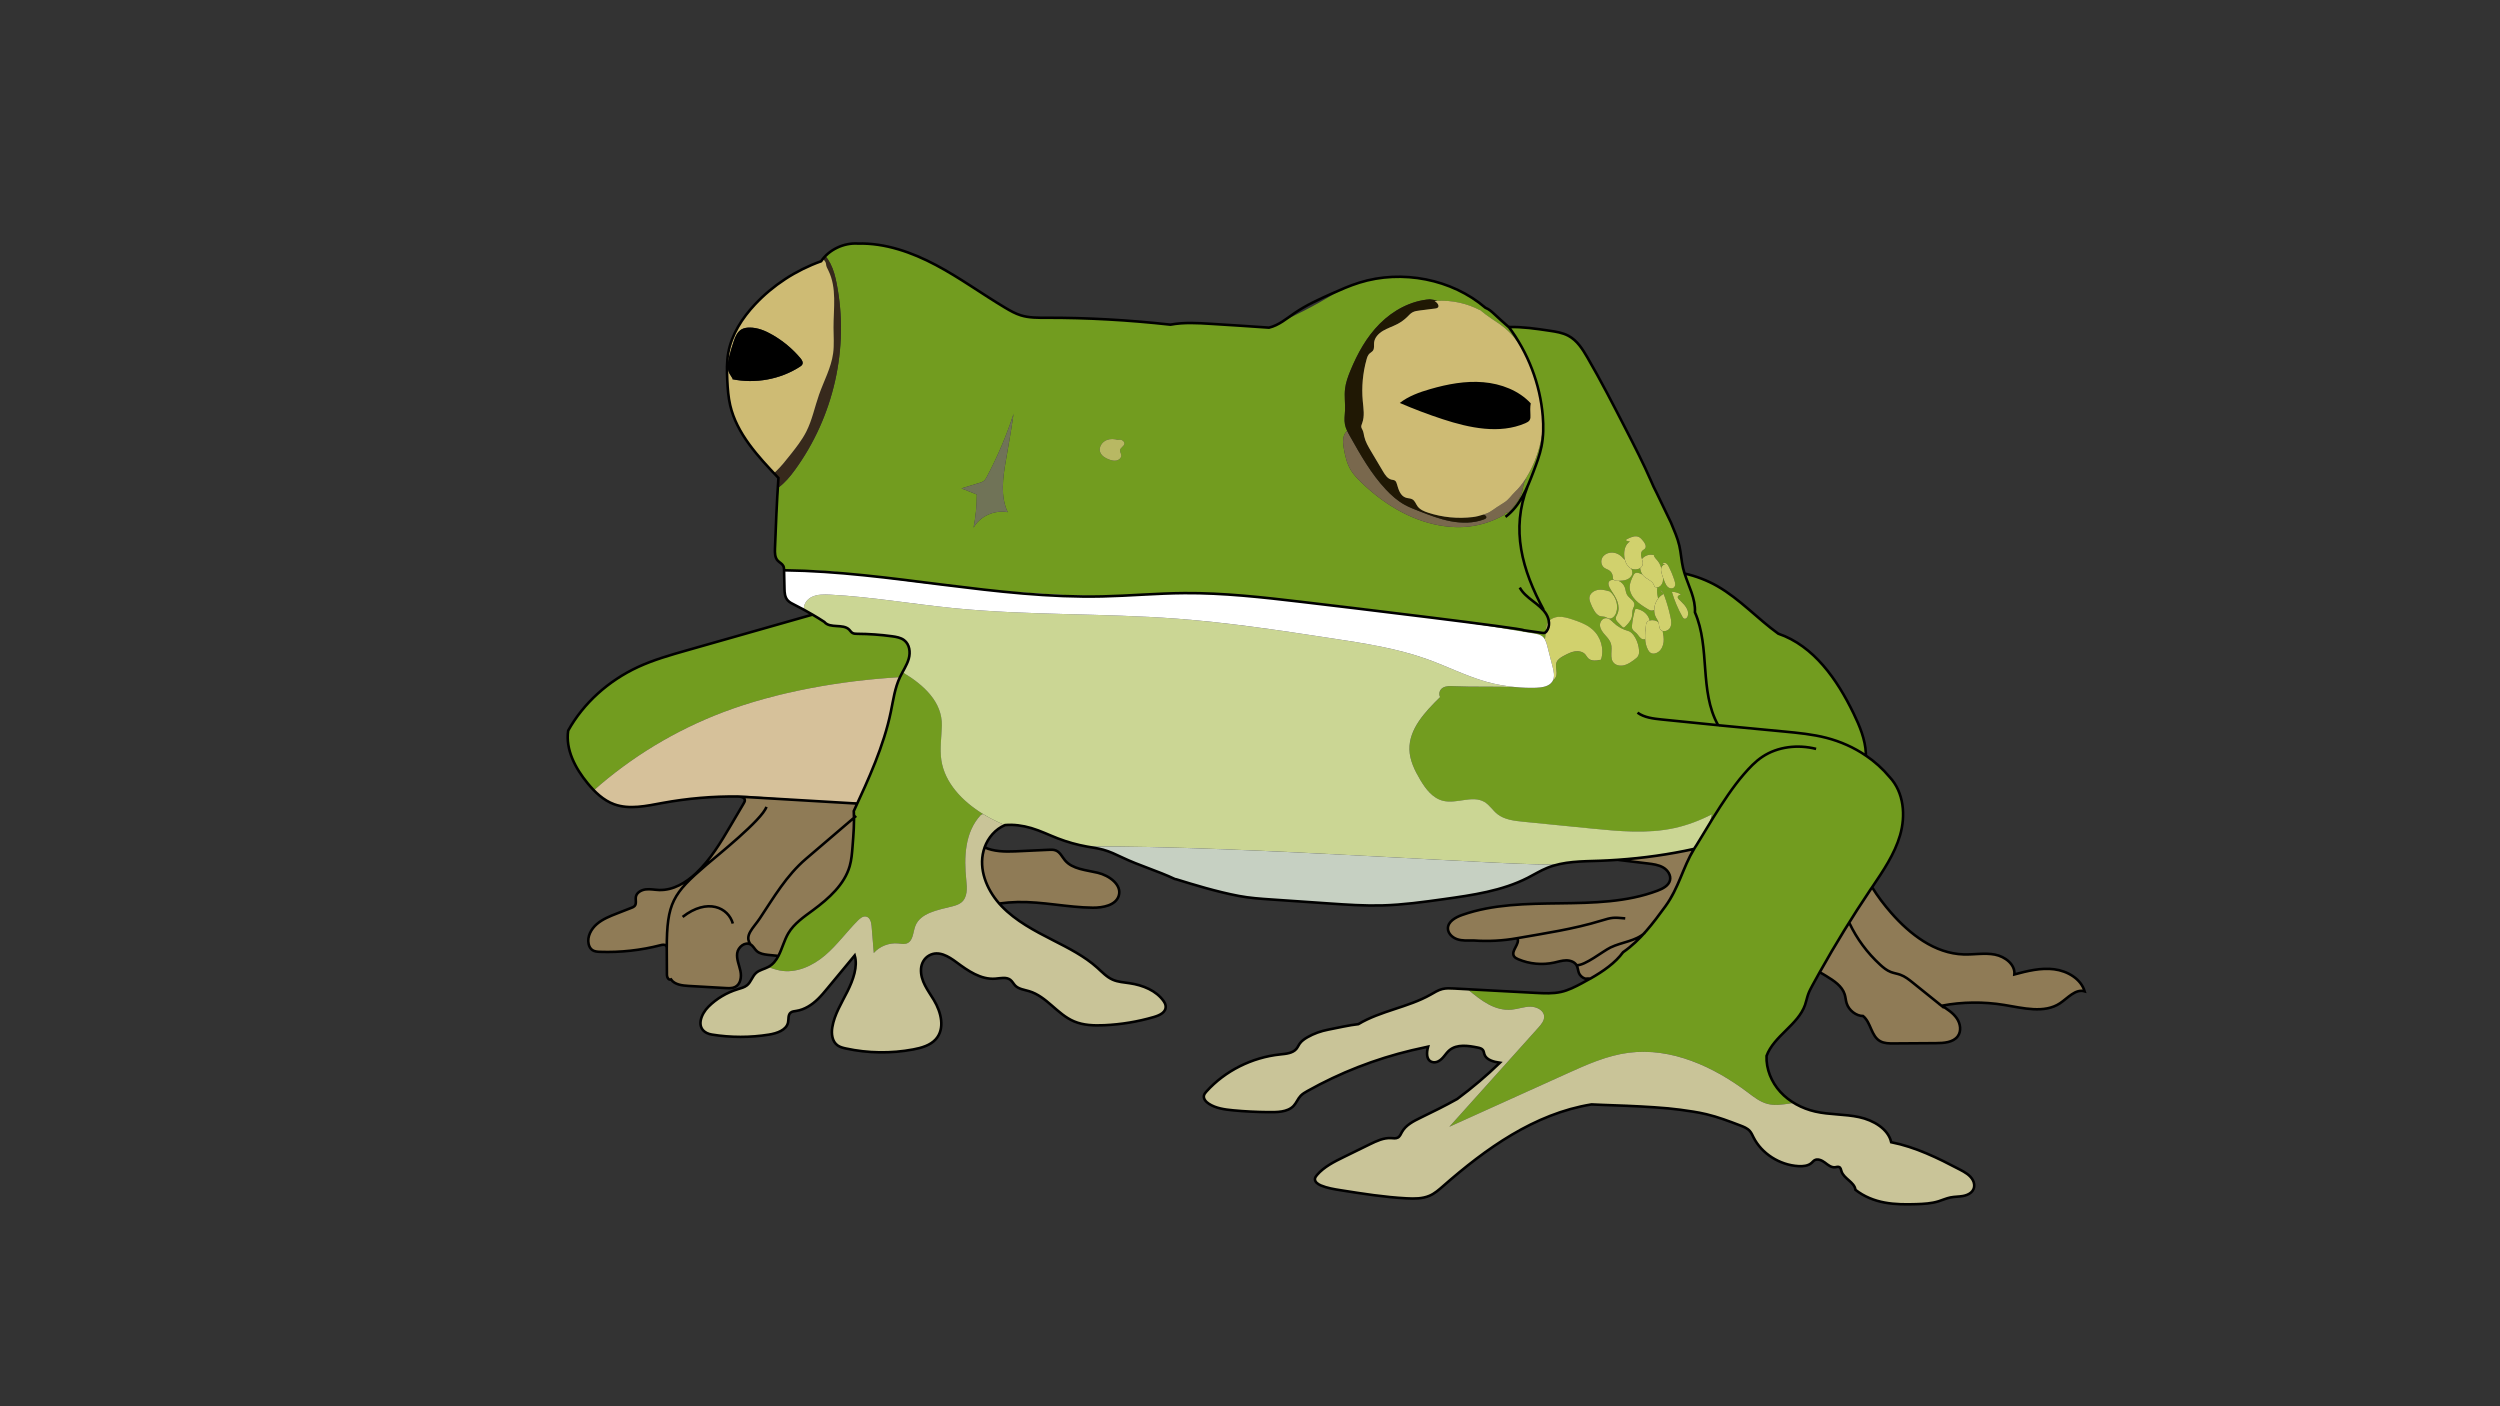 <?xml version="1.0" encoding="utf-8"?>
<!-- Generator: Adobe Illustrator 26.3.1, SVG Export Plug-In . SVG Version: 6.00 Build 0)  -->
<svg version="1.1" id="Layer_1" xmlns="http://www.w3.org/2000/svg" xmlns:xlink="http://www.w3.org/1999/xlink" x="0px" y="0px"
	 viewBox="0 0 1920 1080" style="enable-background:new 0 0 1920 1080;" xml:space="preserve">
<rect x="0" y="0" width="1920" height="1080" fill="#333333" stroke="none"/>
<style type="text/css">
	.st0{fill:#729C1F;}
	.st1{fill:#8F7B56;}
	.st2{fill:#D6C19A;}
	.st3{fill:#D1D16D;}
	.st4{fill:#B8B863;}
	.st5{fill:#79684D;}
	.st6{fill:#201804;}
	.st7{fill:#CEBB74;}
	.st8{fill:#707357;}
	.st9{fill:#C9C498;}
	.st10{fill:#CBD694;}
	.st11{fill:#C6D0C2;}
	.st12{fill:#FFFFFF;}
	.st13{fill:#37291C;}
	.st14{fill:none;stroke:#000000;stroke-width:2;stroke-miterlimit:10;}
</style>
<g>
	<g>
		<path class="st0" d="M691.16,520.09L691.16,520.09c2.23-4.73,5.33-9.13,6.75-14.14c1.42-5.01,0.72-11.07-3.54-14.29
			c-2.58-1.96-5.99-2.54-9.26-2.99c-8.81-1.2-17.7-1.83-26.6-1.89c-1.35-0.01-2.78-0.03-3.91-0.72c-1.02-0.63-1.62-1.7-2.46-2.54
			c-4.72-4.7-14.71-0.57-19.05-5.88c-2.96-1.94-5.99-3.8-9.05-5.6c0,0,0,0,0,0c-0.35,0.1-0.7,0.19-1.04,0.29
			c-31.84,9.05-63.68,18.11-95.52,27.16c-12.68,3.61-25.42,7.23-37.34,12.72c-22.79,10.5-42.06,27.84-53.78,48.91
			c-2.12,14.56,5.45,28.89,14.96,40.47c1.5,1.83,3.09,3.63,4.76,5.35c28.78-25.54,62.53-45.98,99.04-59.87
			C596.63,531.29,646.54,522.61,691.16,520.09z"/>
		<path class="st0" d="M1301.71,470.26c11.9,27.29,3.22,60.32,17.69,86.46c0,0,1.62,0.69,1.66,0.41
			c16.36,1.56,32.71,3.13,49.07,4.69c10.96,1.05,21.99,2.11,32.62,4.86c10.81,2.8,21.09,7.38,30.26,13.62
			c0.01,0,0.01,0.01,0.02,0.01c0-0.61-0.01-1.22-0.04-1.82c-0.48-10.7-4.74-20.89-9.45-30.61c-12.64-26.08-30.54-51.9-57.86-61.24
			c-16.01-11.57-29.38-26.46-46.58-36.37c-7.85-4.52-16.42-7.76-25.31-9.78C1296.9,450.31,1302.26,459.72,1301.71,470.26z"/>
		<path class="st1" d="M1577.62,744.4c-10.27-1.3-20.61,1.27-30.58,3.95c0.75-7.6-7.12-13.74-14.98-15.23
			c-7.85-1.49-15.96,0.12-23.96-0.13c-22.33-0.7-41.37-15.62-55.7-31.97c-5.34-6.1-10.32-12.68-14.61-19.61
			c0,0.01-0.01,0.01-0.01,0.02c-0.45,0.66-0.89,1.32-1.33,1.98c-13.83,20.6-26.8,41.72-38.88,63.29c1.7,0.89,3.35,1.89,4.99,2.88
			c5.9,3.6,12.23,7.73,14.2,14.14c0.67,2.19,0.78,4.51,1.45,6.7c1.72,5.61,7.45,9.87,12.64,9.88c6.22,5.1,6.1,15.47,13.22,19.37
			c3.07,1.68,6.79,1.7,10.33,1.68c10.84-0.07,21.68-0.14,32.53-0.22c6.06-0.04,13.06-0.52,16.59-5.21c3.01-4,2.14-9.76-0.69-13.87
			c-2.83-4.12-7.24-6.96-11.53-9.7c15.8-2.96,32.17-3.15,48.04-0.54c14.46,2.38,30.72,6.7,42.75-1.3
			c6.07-4.04,11.85-11.25,18.93-9.2C1598.19,751.81,1587.89,745.7,1577.62,744.4z"/>
		<path class="st1" d="M1246.53,731.33c13.38-9.3,23.07-22.33,32.51-35.29c10.25-14.08,13.3-29.5,21.95-44.02
			c-19.22,4.21-38.79,6.99-58.47,8.35c0,0,0.01,0,0.01,0c7.62,0.92,15.25,1.84,22.87,2.76c4.11,0.5,8.37,1.04,11.91,3.09
			c3.54,2.05,6.2,6.06,5.22,9.91c-1.04,4.09-5.51,6.4-9.62,7.94c-47.15,17.73-102.38,1.9-149.93,18.6
			c-5.11,1.79-10.86,5.01-10.98,10.2c-0.09,3.86,3.29,7.16,7.1,8.45c3.81,1.29,7.99,1.01,12.42,0.96
			c11.3,0.83,22.71,0.23,33.85-1.77c2.18,4.47-5.3,9.73-2.58,13.92c0.73,1.12,2.03,1.77,3.29,2.3c8.58,3.64,18.41,4.54,27.56,2.53
			c3.04-0.67,6.05-1.65,9.17-1.69c3.12-0.03,6.5,1.13,8,3.73c1.02,1.76,1.03,3.89,1.72,5.79c0.68,1.9,2.59,3.77,4.81,4.49
			c1.39-0.02,2.78-0.04,4.17-0.05C1231.29,745.94,1240.53,739.56,1246.53,731.33z"/>
		<path class="st1" d="M767.37,693.91c4.62-0.63,9.29-1.04,14.02-1.14c19.35-0.41,38.48,4.15,57.84,4.34
			c7.92,0.08,17.63-1.84,19.95-9.06c2.71-8.41-7.17-15.65-16.12-17.77c-8.95-2.13-19.4-2.69-25.16-9.56
			c-2.24-2.67-3.72-6.25-7.03-7.56c-1.71-0.68-3.64-0.6-5.49-0.51c-8.6,0.4-17.19,0.8-25.79,1.2c-7.78,0.36-16.71,0.1-23.36-3.06
			c-0.32,0.89-0.61,1.79-0.85,2.7C751.64,667.59,757.54,682.68,767.37,693.91z"/>
		<path class="st1" d="M624.46,698.95c12.15-8.96,24.09-19.68,28.13-33.81c1.37-4.77,1.76-9.74,2.15-14.68
			c0.76-9.63,1.52-19.26,0.97-27.56c1.06-2.29,2.12-4.59,3.18-6.88c-9.91,0.37-19.85,0.15-29.73-0.68
			c-17.29-1.46-34.56-2.46-51.86-3.93c-6.15-0.52-12.08-0.27-17.88,0.43c2.43-0.03,4.86-0.12,7.28-0.1c2.21,0.02,5.07,0.61,5.31,2.7
			c0.1,0.89-0.38,1.74-0.84,2.53c-3.3,5.6-6.6,11.21-9.9,16.81c-7.69,13.06-15.53,26.32-26.69,36.85
			c-7.66,7.23-17.59,13.27-28.37,12.92c-3.43-0.11-6.87-0.88-10.28-0.47c-3.41,0.4-6.98,2.42-7.59,5.64
			c-0.46,2.45,0.74,5.4-1.05,7.21c-0.6,0.61-1.44,0.94-2.25,1.26c-3.67,1.43-7.34,2.87-11.02,4.3c-5.54,2.16-11.2,4.39-15.64,8.21
			c-4.45,3.82-7.52,9.6-6.36,15.2c0.39,1.87,1.31,3.74,2.95,4.82c1.67,1.1,3.82,1.25,5.85,1.32c15.68,0.55,31.44-1.19,46.58-5.13
			c1.43-0.37,3.23-0.65,4.14,0.46c0.49,0.61,0.52,1.44,0.52,2.21c0.04,6.77,0.08,13.54,0.12,20.31c0.01,1.73,1.4,4.19,3.13,3.33
			c2.79,4.05,8.61,4.73,13.68,5.02c9.47,0.54,18.95,1.08,28.42,1.62c2.37,0.13,4.86,0.25,6.99-0.75c4.4-2.07,5.21-7.79,4.24-12.38
			c-0.97-4.58-3.13-9.1-2.47-13.74c0.66-4.63,6.1-9.03,10.29-6.6c2.04,1.18,3,3.52,4.74,5.08c2.2,1.97,5.38,2.5,8.37,2.87
			c2.73,0.34,5.48,0.61,8.22,0.83c2.87-5.47,4.47-12.08,7.66-17.47C609.86,709.29,617.4,704.16,624.46,698.95z"/>
		<path class="st2" d="M577.3,611.41c17.29,1.46,34.56,2.47,51.86,3.93c9.88,0.84,19.82,1.06,29.73,0.68
			c10.35-22.5,20.3-45.31,25.29-69.39c1.86-8.97,3.05-18.21,6.99-26.55l0,0h0c-44.62,2.52-94.53,11.2-136.04,26.99
			c-36.52,13.89-70.27,34.33-99.04,59.87c4.45,4.58,9.55,8.56,15.63,10.76c11.71,4.24,24.74,1.27,37.05-1
			c16.69-3.07,33.67-4.64,50.67-4.87C565.22,611.13,571.15,610.89,577.3,611.41z"/>
		<path class="st0" d="M1161.27,775.38c4.73-0.48,9.3-2.26,14.06-2.27c4.76,0,10.14,2.69,10.58,7.21c0.32,3.34-2.11,6.28-4.39,8.83
			c-22.81,25.41-45.62,50.81-68.42,76.22c30.15-13.63,60.3-27.27,90.45-40.9c15.12-6.84,30.53-13.76,47.1-15.94
			c32.94-4.33,65.55,10.74,91.62,30.42c4.74,3.58,9.54,7.42,15.39,8.88c5.39,1.35,11.08,0.52,16.59-0.29
			c1.14-0.17,2.28-0.32,3.43-0.49c-3.82-2.33-7.33-5.12-10.31-8.38c-6.94-7.58-11.03-17.63-10.62-27.68
			c5.73-15.4,24.2-23.85,29.56-39.1c0.94-2.69,1.44-5.5,2.4-8.18c0.86-2.41,2.09-4.69,3.32-6.95
			c13.62-25.07,28.45-49.55,44.42-73.33c8.93-13.29,18.35-26.65,22.79-41.86c4.43-15.21,3.01-32.96-7.98-44.76
			c-12.48-15.01-29.71-25.24-48.5-30.1c-10.63-2.75-21.66-3.81-32.62-4.86c-16.36-1.56-32.71-3.13-49.07-4.69
			c-0.04,0.28-1.66-0.41-1.66-0.41c-14.46-26.14-5.79-59.17-17.69-86.46c0.63-12.03-6.44-22.58-9.11-33.96
			c-1.33-5.68-1.56-11.55-2.87-17.23c-1.41-6.08-4.03-11.85-6.39-17.63c-3.07-6.38-8.08-16.77-11.15-23.15
			c-1.66-3.03-2.86-5.88-4.1-8.72c-5.97-13.7-12.82-27.03-19.66-40.35c-9.44-18.37-18.88-36.75-29.28-54.65
			c-3.73-6.42-7.9-13.09-14.62-16.67c-4.46-2.38-9.63-3.17-14.68-3.92c-10.33-1.54-20.72-3.08-31.17-2.79
			c-3.7-3.17-7.39-6.58-11.08-9.99c-2.03-1.88-4.14-3.8-6.77-4.8c-25.76-22.1-64.06-29.56-96.92-19.28
			c-3.12,0.98-6.18,2.12-9.22,3.33c-7.38,3.38-14.22,7.75-21.25,11.75c-7.79,4.43-15.84,8.4-23.9,12.37
			c-1.13,0.56-2.27,1.11-3.42,1.62c-3.57,2.38-7.29,4.46-11.5,5.46c-14.37-1.03-29.41-1.97-44.46-2.91
			c-10.42-0.65-20.98-1.3-31.23,0.62c-32.11-3.55-63.72-5.36-95.33-5.3c-6.57,0.01-13.28,0.09-19.53-1.84
			c-4.3-1.33-8.23-3.56-12.06-5.84c-17.9-10.67-34.72-22.98-53.16-32.78c-18.44-9.79-39.01-17.09-60.11-16.53
			c-8.98-0.55-18.37,3.12-24.71,9.54c1.36,1.84,2.63,3.73,3.68,5.74c2.54,4.9,3.86,10.29,4.91,15.66c9.61,49.2-2.25,101.9-32.2,143
			c-3.54,4.85-7.56,9.71-12.4,13.3c-0.07,0.35-0.13,0.7-0.23,1.04c-0.95,14.39-1.47,28.85-2.09,43.31c-0.13,3.1,0.31,4.36,0.31,9.36
			c0,3.16,4.62,4.35,5.99,6.81c0.59,1.06,0.96,2.17,1.2,3.32c27.22-1.6,54.7,2.87,81.84,6.61c41.57,5.73,83.4,9.69,125.34,11.87
			c16.94,0.88,33.92,1.47,50.88,1.01c15.89-0.43,31.75-1.78,47.65-1.98c21.04-0.25,42.05,1.53,62.99,3.53
			c69.08,6.62,137.89,15.74,206.25,27.33c2.31,0.39,4.74,0.84,6.52,2.28c0.79,0.64,1.36,1.46,1.84,2.33
			c0.32-2.71,0.65-5.43,0.97-8.14c0.17-1.45,0.35-2.92,0.98-4.25c1.46-3.09,5.13-4.8,8.68-4.99c3.55-0.19,7.03,0.87,10.39,1.98
			c5.48,1.81,11.03,3.88,15.33,7.58c6.63,5.72,9.37,15.21,6.74,23.36c-3.33,0.73-7.32,1.3-9.75-1c-0.95-0.9-1.5-2.13-2.37-3.11
			c-1.89-2.1-5.1-2.73-7.96-2.29c-2.86,0.44-5.46,1.8-8,3.13c-2.42,1.27-5.02,2.72-6.03,5.17c-1.38,3.33,0.7,7.18-0.32,10.63
			c-0.39,1.31-1.29,2.47-2.46,3.23c-0.14,0.31-0.28,0.62-0.46,0.92c-2.43,3.86-7.85,4.7-12.57,4.86
			c-5.29,0.19-10.59-0.05-15.86-0.54c0.01,0.03,0.03,0.05,0.04,0.08c-15.78-0.73-31.6-0.03-47.39-0.76
			c-2.7-0.13-5.56-0.22-7.95,0.98c-2.4,1.2-4.03,4.2-2.53,7.44c-11.57,11.33-23.94,24.48-23.52,40.29
			c0.22,8.29,4.04,16.09,8.34,23.3c4.15,6.96,9.57,14.18,17.72,16.09c10.36,2.42,22.3-4.49,31.43,0.75
			c4.02,2.31,6.41,6.5,10.01,9.37c5.43,4.34,12.94,5.21,19.99,5.91c17.45,1.73,34.89,3.46,52.34,5.2
			c21.16,2.1,42.77,4.18,63.52-0.31c10.12-2.19,19.85-5.92,28.98-10.63c-1.77,9.35-7.07,15.5-13.78,26.64
			c-8.66,14.52-11.7,29.94-21.95,44.02c-9.44,12.97-19.13,25.99-32.51,35.29c-7.35,10.1-19.58,17.4-31.68,23.87
			c-5.05,2.7-10.23,5.35-15.86,6.63c-6.33,1.44-12.94,1.1-19.44,0.75c-17.48-0.94-34.96-1.88-52.44-2.82
			C1137.61,768.42,1148.08,776.71,1161.27,775.38z M773.93,393.36c-10.19-1.94-21.41,3.16-26.26,11.92c1.66-8.4,2.5-16.95,2.51-25.5
			c-3.92-1.57-7.84-3.13-11.76-4.7c4.6-1.41,9.2-2.82,13.8-4.23c1.07-0.33,2.16-0.67,3.06-1.3c1.27-0.9,2.04-2.29,2.75-3.64
			c8.18-15.46,15.01-31.57,20.39-48.11c-1.6,11.64-3.82,23.79-5.92,35.96C770.22,366.99,768.19,381.12,773.93,393.36z
			 M860.23,345.64c-0.23,1.34,0.8,2.59,0.92,3.94c0.18,1.91-1.57,3.61-3.52,4.07c-1.95,0.46-4-0.05-5.88-0.74
			c-2.93-1.09-5.87-2.88-6.86-5.73c-1.29-3.68,1.46-7.88,5.25-9.3c2.73-1.02,5.75-0.84,8.57,0.02c0.12-0.24,0.89-0.34,1.69-0.24
			c1.71,0.21,3.38,1.67,3.09,3.29C863.16,342.83,860.55,343.75,860.23,345.64z M1184.74,329.92c-1.13,12.33-5.88,26.61-13,37.69
			c0.1,0.14,0.17,0.29,0.23,0.43c0.06-0.08,0.11-0.16,0.18-0.24c0.05,1.3,0.09,0.86-0.18,0.24c-2.06,2.54-2.14,6.05-2.93,9.19
			c-1.37,5.47-5.12,10.08-8.76,14.51c-0.61,0.74-1.27,1.52-2.21,1.8c-0.99,0.3-2.35,0.14-2.6,1.72c-9.7,5.74-20.96,9.07-32.37,9.55
			c-5.96,0.25-11.94-0.25-17.8-1.33c-23.06-4.24-43.56-17.2-60.02-33.16c-2.9-2.82-5.72-5.76-7.81-9.17
			c-3.04-4.97-4.39-10.7-5.38-16.38c-0.6-3.41-1.07-6.99,0.1-10.27c0.5-1.41,1.34-2.63,2.34-3.71c-0.72-1.55-1.32-3.14-1.64-4.8
			c-0.68-3.54-0.08-7.17,0.07-10.77c0.22-5.5-0.62-11.04,0.01-16.51c0.56-4.9,2.29-9.61,4.18-14.19
			c5.39-13.06,12.36-25.74,22.51-35.9c10.15-10.16,23.75-17.66,38.42-18.74c2,0.25,3.99,0.52,5.76,1.18
			c11.3-0.56,22.75,1.9,32.65,7.13l0.01-0.23c12.41,10.52,18.74,10.53,29.71,25.59c10.96,15.05,16.42,33.27,18.24,51.52
			C1184.96,319.99,1185.2,324.97,1184.74,329.92z M1224.22,468.76c-1.1-1.86-2.03-3.82-2.78-5.83c-0.48-1.29-0.9-2.65-0.77-4.02
			c0.33-3.41,4.04-5.8,7.63-6.02c3.59-0.22,7.05,1.16,8.07,1.35c4.72,3.9,6.73,10.53,4.91,16.23c-0.82,2.56-3.23,5.28-5.92,4.5
			c-0.84-0.24-1.53-0.8-2.35-1.1c-1.22-0.44-2.59-0.28-3.84-0.6C1226.89,472.7,1225.37,470.71,1224.22,468.76z M1258.02,503.91
			c-0.65,1.07-1.69,1.85-2.72,2.61c-2.33,1.73-4.73,3.49-7.56,4.29c-2.83,0.81-6.21,0.46-8.23-1.59c-3.7-3.76-0.77-10.01-2.3-14.95
			c-0.8-2.59-2.79-4.67-4.61-6.74c-1.82-2.07-3.6-4.4-3.81-7.1c-0.22-2.7,1.81-5.72,4.65-5.69c2.39,0.02,4.16,1.99,5.85,3.59
			c3.14,2.98,7.08,5.17,11.34,6.31c3.87,1.03,7.74,8.22,8.19,14.88C1258.91,501.03,1258.81,502.61,1258.02,503.91z M1282.64,482.07
			c-1.06,1.92-3.7,3.08-5.73,2.51c0.55,2.8,1.04,5.66,0.73,8.49c-0.32,2.89-1.59,5.81-4.01,7.59c-1.7,1.24-4.18,1.81-5.99,0.7
			c-0.91-0.56-1.53-1.47-2.02-2.4c-1.35-2.53-1.93-5.29-2.11-8.12c-0.57,0.17-1.17,0.26-1.76,0.13c-2.29-0.49-3.28-3.01-4.91-4.62
			c-1.08-1.07-2.57-1.85-3.19-3.21c-0.43-0.95-0.36-2.03-0.26-3.06c0.41-4.13,1.25-8.23,2.48-12.21c1.1-0.88,6.41,0.95,9.04,4.41
			c0.98,1.29,1.65,2.73,2.09,4.25c2.29-0.63,4.87-0.08,6.71,1.36c-0.41-1.32-1.26-2.46-1.91-3.69c-0.95-1.79-1.35-3.77-1.35-5.75
			c-0.85,0.42-1.8,0.6-2.75,0.38c-0.8-0.19-1.51-0.62-2.2-1.04c-3.3-2.01-6.63-4.06-9.3-6.79c-2.67-2.73-4.64-6.28-4.62-10.01
			c0.02-3.13,1.4-6.08,2.76-8.93c0.31-0.64,0.63-1.31,1.23-1.72c1.06-0.75,2.56-0.44,3.8,0.02c0.69,0.26,1.36,0.55,2.02,0.88
			c-1.02-1.46-1.56-3.2-1.77-4.97c-1.88,1.25-4.68,1.44-6.83,0.4c0.66,1.36,1.06,2.79,0.72,4.23c-0.49,2.07-2.41,3.63-4.51,4.36
			c-1.86,0.65-3.87,0.75-5.87,0.8c2.21,1.04,4.02,2.94,4.78,5.19c0.62,1.83,0.66,3.85,1.64,5.52c1.73,2.95,6.25,4.85,5.63,8.17
			c-0.16,0.86-0.68,1.62-1.01,2.44c-0.81,2.01-0.43,4.28-0.91,6.38c-0.68,3.01-3.01,5.39-5.25,7.6c-0.32,0.31-0.7,0.65-1.16,0.61
			c-0.37-0.03-0.66-0.31-0.91-0.56c-1.02-1.04-2.04-2.08-3.07-3.13c-0.96-0.98-1.97-2.09-1.99-3.42c-0.01-1.09,0.65-2.06,1.13-3.05
			c1.46-3.02,1.24-6.58,0.16-9.73c-1.09-3.16-2.98-6-4.85-8.8c-3.91-5.86-1.69-7.93,1.94-8.05c-0.06-0.06-0.14-0.1-0.19-0.17
			c-0.5-0.7-0.41-1.61-0.49-2.45c-0.17-1.95-1.37-3.8-3.13-4.82c-0.97-0.56-2.07-0.87-3.02-1.47c-2.74-1.72-3.4-5.66-1.7-8.34
			c1.7-2.68,5.28-3.99,8.52-3.53c3.25,0.46,6.1,2.48,7.97,5.06c-0.84-1.09-0.3-0.64,0.74,0.51c-0.26-0.99-0.45-2-0.54-3
			c-0.36-4.15,0.65-8.87,4.3-11.17c-4.68-0.7-2.91-1.52-1.15-2.33c2.41-1.12,5.19-2.25,7.68-1.29c1.59,0.61,2.7,1.97,3.73,3.27
			c1.38,1.74,2.77,4.26,1.27,5.92c-0.51,0.56-1.26,0.88-1.82,1.39c-1.43,1.31-1.3,3.52-0.79,5.34c0.11,0.39,0.23,0.78,0.35,1.17
			c2.04-2.7,6-4.07,9.32-2.93c-0.55,1.24,2.33,3.33,3.9,5.92c0.74,1.22,1.23,2.55,1.61,3.91c0-0.01,0-0.02,0-0.03
			c0.37-1.49,1.68-2.88,3.29-2.91c-4.05-0.43-1.74-1.46-0.06-0.89c1.21,0.41,1.91,1.59,2.48,2.68c1.82,3.52,3.32,7.18,4.5,10.94
			c0.57,1.82,0.91,4.12-0.64,5.3c-1.19,0.91-3.03,0.63-4.23-0.27s-1.9-2.26-2.49-3.6c-0.58-1.29-1.08-2.62-1.55-3.95
			c0.1,1.15,0.09,2.29-0.18,3.41c-0.49,1.97-2.01,3.85-4.11,4.19c-0.16,0.03-0.32,0-0.49,0c0.16,0.23,0.33,0.45,0.48,0.68
			c-0.56,2.23-0.06,4.56,0.38,6.82c0.07,0.37,0.13,0.76,0.2,1.14c1.13-1.47,2.54-2.71,4.22-3.61c-0.09-0.2-0.18-0.39-0.28-0.58
			c-3.33-2.98-1.96-2.45-1.05-1.52c0.44,0.45,0.76,0.97,1.05,1.52c0.17,0.15,0.3,0.27,0.49,0.44c-0.08,0.04-0.14,0.1-0.22,0.14
			c0.21,0.47,0.41,0.94,0.59,1.42c1.95,5.35,3.52,10.81,4.72,16.36C1283.54,476.64,1283.99,479.61,1282.64,482.07z M1296.13,473.39
			c-0.39,1.02-1.38,2.06-2.48,1.79c-0.74-0.18-1.19-0.88-1.55-1.52c-3.44-6.07-6.17-12.51-8.1-19.16c2.47,0.01,4.94,0.74,6.98,2.08
			c-4.37,1.35-2.15,3.26-0.01,5.24C1294.31,464.91,1297.73,469.21,1296.13,473.39z"/>
		<path class="st0" d="M633.58,733.8c9.46-8.05,16.65-18.22,25.42-26.96c1.66-1.65,3.8-3.38,6.14-2.92c3.11,0.6,4,4.36,4.25,7.38
			c0.56,6.88,1.12,13.75,1.68,20.63c4.48-5.17,11.75-8.01,18.74-7.35c2.16,0.2,4.4,0.71,6.45,0.03c5.09-1.69,4.89-8.45,6.68-13.3
			c3.77-10.18,17.37-12.41,28.32-15.18c2.57-0.65,5.18-1.45,7.18-3.12c4.74-3.96,4.31-10.97,3.69-16.96
			c-1.82-17.47-1.24-36.94,11.17-50.18c0.53-0.3,1.1-0.49,1.66-0.73c-15.78-9.7-29.3-23.78-31.97-41.27
			c-1.34-8.8,0.17-17.75,0.36-26.64c0.38-17.88-13.46-31.04-30.21-40.95c-0.69,1.26-1.36,2.52-1.97,3.81
			c-3.94,8.34-5.13,17.57-6.99,26.55c-5.49,26.53-17.02,51.53-28.46,76.27c0.55,8.3-0.21,17.93-0.97,27.56
			c-0.39,4.93-0.79,9.9-2.15,14.68c-4.04,14.13-15.98,24.85-28.13,33.81c-7.06,5.21-14.6,10.34-18.98,17.75
			c-5.22,8.83-6.18,20.97-15.45,25.95c-0.05,0.02-0.1,0.04-0.14,0.06c3.01,0.99,6.02,2.05,9.07,2.64
			C611.39,747.73,624.11,741.85,633.58,733.8z"/>
		<path class="st0" d="M1300.99,652.01c-1.63,0.31-3.23,0.64-4.8,0.99C1297.79,652.68,1299.39,652.36,1300.99,652.01z"/>
		<path class="st3" d="M1192.45,512.31c0.85,3.33,1.63,7.02,0.25,10.09c1.17-0.76,2.07-1.92,2.46-3.23
			c1.02-3.44-1.05-7.3,0.32-10.63c1.01-2.45,3.61-3.9,6.03-5.17c2.54-1.33,5.14-2.68,8-3.13c2.86-0.44,6.08,0.19,7.96,2.29
			c0.88,0.97,1.42,2.2,2.37,3.11c2.43,2.3,6.42,1.73,9.75,1c2.63-8.15-0.11-17.64-6.74-23.36c-4.3-3.71-9.85-5.77-15.33-7.58
			c-3.36-1.11-6.84-2.17-10.39-1.98c-3.55,0.19-7.22,1.9-8.68,4.99c-0.63,1.33-0.81,2.8-0.98,4.25c-0.32,2.71-0.65,5.43-0.97,8.14
			c0.81,1.46,1.31,3.12,1.72,4.74C1189.63,501.34,1191.04,506.83,1192.45,512.31z"/>
		<path class="st3" d="M1250.62,484.64c-4.26-1.14-8.21-3.33-11.34-6.31c-1.69-1.6-3.46-3.58-5.85-3.59c-2.84-0.02-4.86,3-4.65,5.69
			c0.21,2.7,1.99,5.03,3.81,7.1c1.82,2.07,3.81,4.15,4.61,6.74c1.53,4.94-1.4,11.2,2.3,14.95c2.02,2.05,5.41,2.4,8.23,1.59
			c2.83-0.81,5.23-2.57,7.56-4.29c1.02-0.76,2.07-1.54,2.72-2.61c0.79-1.3,0.89-2.88,0.79-4.39
			C1258.36,492.86,1254.49,485.68,1250.62,484.64z"/>
		<path class="st3" d="M1264.06,480.46c0.18-1.49,0.38-3.05,2.45-3.8c0.16-0.06,0.33-0.08,0.49-0.13c-0.43-1.52-1.11-2.97-2.09-4.25
			c-2.63-3.46-7.94-5.29-9.04-4.41c-1.23,3.98-2.07,8.08-2.48,12.21c-0.1,1.03-0.17,2.11,0.26,3.06c0.62,1.36,2.11,2.14,3.19,3.21
			c1.63,1.62,2.62,4.13,4.91,4.62c0.59,0.13,1.19,0.04,1.76-0.13C1263.29,487.42,1263.66,483.88,1264.06,480.46z"/>
		<path class="st3" d="M1273.72,477.91c0-0.01-0.01-0.01-0.01-0.02c-1.84-1.43-4.42-1.99-6.71-1.36c-0.16,0.04-0.33,0.07-0.49,0.13
			c-2.08,0.75-2.28,2.31-2.45,3.8c-0.41,3.42-0.77,6.96-0.55,10.39c0.18,2.83,0.76,5.59,2.11,8.12c0.49,0.93,1.11,1.83,2.02,2.4
			c1.8,1.11,4.29,0.54,5.99-0.7c2.42-1.77,3.69-4.69,4.01-7.59c0.31-2.83-0.18-5.69-0.73-8.49c-0.57-0.16-1.09-0.43-1.52-0.88
			C1273.98,482.19,1274.32,479.86,1273.72,477.91z"/>
		<path class="st3" d="M1273.23,458.6c-0.44-2.26-0.94-4.59-0.38-6.82c-0.15-0.23-0.32-0.45-0.48-0.68
			c-0.49,0.01-0.98-0.07-1.35-0.37c-0.49-0.41-0.64-1.06-0.89-1.64c-1.38-3.32-5.78-4.39-8.21-7.11c-0.21-0.23-0.36-0.5-0.54-0.75
			c-0.66-0.32-1.33-0.62-2.02-0.88c-1.23-0.46-2.74-0.77-3.8-0.02c-0.59,0.42-0.92,1.09-1.23,1.72c-1.36,2.85-2.74,5.8-2.76,8.93
			c-0.02,3.73,1.95,7.28,4.62,10.01c2.67,2.73,6,4.78,9.3,6.79c0.69,0.42,1.4,0.85,2.2,1.04c0.95,0.22,1.89,0.04,2.75-0.38
			c-0.01-3.1,1.04-6.22,2.97-8.71C1273.36,459.36,1273.3,458.98,1273.23,458.6z"/>
		<path class="st3" d="M1233.01,473.87c0.82,0.3,1.51,0.85,2.35,1.1c2.69,0.78,5.1-1.93,5.92-4.5c1.82-5.7-0.19-12.33-4.91-16.23
			c-1.02-0.19-4.48-1.58-8.07-1.35c-3.59,0.22-7.31,2.61-7.63,6.02c-0.13,1.37,0.28,2.73,0.77,4.02c0.75,2.01,1.68,3.97,2.78,5.83
			c1.15,1.95,2.68,3.94,4.95,4.51C1230.42,473.59,1231.79,473.43,1233.01,473.87z"/>
		<path class="st3" d="M1239.27,445.23c-3.63,0.11-5.85,2.19-1.94,8.05c1.87,2.8,3.76,5.64,4.85,8.8c1.09,3.16,1.3,6.72-0.16,9.73
			c-0.48,0.99-1.14,1.96-1.13,3.05c0.01,1.34,1.03,2.45,1.99,3.42c1.02,1.04,2.04,2.08,3.07,3.13c0.25,0.26,0.54,0.53,0.91,0.56
			c0.46,0.04,0.84-0.3,1.16-0.61c2.24-2.22,4.57-4.6,5.25-7.6c0.48-2.1,0.1-4.37,0.91-6.38c0.33-0.82,0.85-1.58,1.01-2.44
			c0.63-3.33-3.9-5.22-5.63-8.17c-0.98-1.68-1.02-3.7-1.64-5.52c-0.77-2.25-2.57-4.15-4.78-5.19c-0.25,0.01-0.49,0.01-0.74,0.02
			C1241.28,446.09,1240,446,1239.27,445.23z"/>
		<path class="st3" d="M1270.14,449.1c0.24,0.58,0.4,1.23,0.89,1.64c0.36,0.3,0.86,0.38,1.35,0.37c0.16,0,0.33,0.02,0.49,0
			c2.09-0.34,3.61-2.22,4.11-4.19c0.28-1.12,0.28-2.26,0.18-3.41c-0.32-0.92-0.63-1.84-0.9-2.77c-0.42-1.47-0.77-3.03-0.41-4.51
			c-0.38-1.36-0.87-2.69-1.61-3.91c-1.57-2.59-4.45-4.67-3.9-5.92c-3.32-1.14-7.28,0.23-9.32,2.93c0.45,1.45,0.87,2.92,0.53,4.37
			c-0.26,1.11-0.99,1.95-1.92,2.56c0.21,1.77,0.75,3.51,1.77,4.97c0.18,0.25,0.33,0.52,0.54,0.75
			C1264.36,444.71,1268.75,445.78,1270.14,449.1z"/>
		<path class="st3" d="M1276.25,440.74c0.27,0.93,0.58,1.85,0.9,2.77c0.47,1.33,0.97,2.66,1.55,3.95c0.6,1.34,1.29,2.7,2.49,3.6
			s3.04,1.18,4.23,0.27c1.55-1.18,1.21-3.49,0.64-5.3c-1.18-3.76-2.68-7.42-4.5-10.94c-0.57-1.1-1.27-2.27-2.48-2.68
			c-1.69-0.57-3.99,0.46,0.06,0.89c-1.61,0.03-2.91,1.42-3.29,2.91c0,0.01,0,0.02,0,0.03
			C1275.49,437.71,1275.83,439.26,1276.25,440.74z"/>
		<path class="st3" d="M1290.97,456.58c-2.04-1.33-4.5-2.07-6.98-2.08c1.94,6.65,4.66,13.09,8.1,19.16
			c0.36,0.64,0.81,1.34,1.55,1.52c1.1,0.27,2.09-0.77,2.48-1.79c1.59-4.18-1.83-8.47-5.17-11.57
			C1288.82,459.84,1286.61,457.93,1290.97,456.58z"/>
		<path class="st3" d="M1278.23,457.55c-0.17-0.48-0.38-0.95-0.59-1.42c-1.68,0.89-3.09,2.14-4.22,3.61
			c-1.93,2.5-2.98,5.61-2.97,8.71c0.01,1.99,0.4,3.96,1.35,5.75c0.65,1.23,1.5,2.37,1.91,3.69c0,0.01,0.01,0.01,0.01,0.02
			c0.6,1.95,0.26,4.28,1.67,5.79c0.42,0.45,0.95,0.72,1.52,0.88c2.03,0.57,4.66-0.59,5.73-2.51c1.36-2.46,0.9-5.44,0.31-8.16
			C1281.76,468.37,1280.18,462.9,1278.23,457.55z"/>
		<path class="st3" d="M1277.36,455.55c0.1,0.19,0.19,0.39,0.28,0.58c0.08-0.04,0.14-0.1,0.22-0.14
			C1277.66,455.82,1277.54,455.7,1277.36,455.55z"/>
		<path class="st3" d="M1277.36,455.55c-0.29-0.55-0.61-1.07-1.05-1.52C1275.4,453.1,1274.03,452.57,1277.36,455.55z"/>
		<path class="st3" d="M1247.97,430.03c-1.03-1.15-1.58-1.6-0.74-0.51c-1.86-2.58-4.72-4.6-7.97-5.06
			c-3.25-0.46-6.83,0.85-8.52,3.53c-1.7,2.68-1.04,6.62,1.7,8.34c0.94,0.59,2.05,0.91,3.02,1.47c1.76,1.02,2.96,2.86,3.13,4.82
			c0.07,0.84-0.01,1.76,0.49,2.45c0.05,0.07,0.13,0.11,0.19,0.17c0.73,0.76,2.01,0.86,3.13,0.84c0.25,0,0.49-0.01,0.74-0.02
			c1.99-0.04,4-0.15,5.87-0.8c2.1-0.73,4.01-2.28,4.51-4.36c0.34-1.44-0.06-2.87-0.72-4.23c-0.17-0.08-0.36-0.14-0.52-0.24
			C1249.97,435.01,1248.65,432.61,1247.97,430.03z"/>
		<path class="st3" d="M1261.54,433.7c0.35-1.45-0.08-2.92-0.53-4.37c-0.12-0.39-0.24-0.78-0.35-1.17
			c-0.52-1.82-0.65-4.03,0.79-5.34c0.56-0.51,1.31-0.83,1.82-1.39c1.5-1.66,0.11-4.17-1.27-5.92c-1.03-1.3-2.15-2.66-3.73-3.27
			c-2.49-0.96-5.27,0.17-7.68,1.29c-1.76,0.82-3.53,1.63,1.15,2.33c-3.64,2.3-4.66,7.02-4.3,11.17c0.09,1,0.28,2.01,0.54,3
			c0.68,2.58,1.99,4.98,4.3,6.39c0.16,0.1,0.35,0.16,0.52,0.24c2.15,1.04,4.95,0.85,6.83-0.4
			C1260.55,435.65,1261.28,434.81,1261.54,433.7z"/>
		<path class="st4" d="M860.41,337.66c-0.8-0.1-1.57,0-1.69,0.24c-2.82-0.86-5.85-1.04-8.57-0.02c-3.79,1.42-6.54,5.61-5.25,9.3
			c0.99,2.84,3.93,4.64,6.86,5.73c1.87,0.7,3.93,1.2,5.88,0.74c1.95-0.46,3.69-2.16,3.52-4.07c-0.13-1.35-1.16-2.6-0.92-3.94
			c0.33-1.89,2.93-2.81,3.27-4.69C863.79,339.32,862.12,337.86,860.41,337.66z"/>
		<path class="st5" d="M1155.35,385.85c-9.03,5.56-10.14,7.24-13.77,8.54c-0.77,0.28-1.55,0.54-2.33,0.8
			c1.26,0.4,2.55,1.23,2.19,2.36c-0.22,0.69-0.99,1.06-1.7,1.32c-8.06,3.06-17.11,3.05-25.62,1.44c-8.51-1.62-16.59-4.77-24.62-7.9
			c-3.73-1.46-7.48-2.92-10.96-4.87c-5.41-3.03-10.05-7.18-14.23-11.65c-11.32-12.09-19.46-26.52-27.49-40.81
			c-0.79-1.41-1.59-2.84-2.27-4.31c-1,1.08-1.84,2.3-2.34,3.71c-1.17,3.28-0.7,6.86-0.1,10.27c0.99,5.68,2.34,11.41,5.38,16.38
			c2.09,3.41,4.91,6.36,7.81,9.17c16.46,15.97,36.97,28.93,60.02,33.16c5.86,1.08,11.84,1.58,17.8,1.33
			c11.41-0.49,22.67-3.81,32.37-9.55c0.25-1.57,1.61-1.42,2.6-1.72c0.94-0.28,1.6-1.06,2.21-1.8c3.64-4.43,7.38-9.04,8.76-14.51
			c0.79-3.15,0.87-6.66,2.93-9.19c-0.06-0.14-0.14-0.29-0.23-0.43c-2.48,3.86-5.23,7.33-8.23,10.19
			C1160.71,380.47,1158.68,383.8,1155.35,385.85z"/>
		<path class="st5" d="M1172.15,367.8c-0.07,0.08-0.11,0.16-0.18,0.24C1172.25,368.66,1172.2,369.1,1172.15,367.8z"/>
		<path class="st6" d="M1064.32,375.9c4.18,4.46,8.82,8.61,14.23,11.65c3.48,1.95,7.23,3.41,10.96,4.87
			c8.03,3.13,16.11,6.28,24.62,7.9c8.51,1.62,17.56,1.62,25.62-1.44c0.7-0.27,1.47-0.63,1.7-1.32c0.37-1.14-0.92-1.96-2.19-2.36
			c-2.64,0.86-5.33,1.58-8.11,1.92c-11.48,1.41-23.29,0.26-34.24-3.33c-3.14-1.03-6.38-2.38-8.25-4.99c-1.29-1.8-1.94-4.17-3.9-5.28
			c-1.48-0.84-3.34-0.74-4.98-1.26c-4.32-1.37-5.75-6.36-6.95-10.54c-0.28-0.98-0.64-2.03-1.51-2.61c-0.76-0.5-1.75-0.53-2.65-0.74
			c-3.02-0.73-4.87-3.55-6.4-6.14c-3.09-5.2-6.17-10.39-9.26-15.59c-2.16-3.64-4.36-7.36-5.27-11.45c-0.37-1.67-0.53-3.41-1.29-4.95
			c-0.35-0.71-0.82-1.38-0.95-2.16c-0.18-1.07,0.31-2.12,0.69-3.13c1.99-5.38,0.95-11.28,0.43-16.97
			c-0.98-10.7,0.02-21.57,2.93-31.95c0.45-1.61,0.99-3.28,2.23-4.45c0.82-0.78,1.9-1.3,2.59-2.18c1.33-1.71,0.75-4.1,0.95-6.23
			c0.35-3.85,3.4-7.03,6.83-9.08c3.44-2.05,7.35-3.26,10.9-5.11c2.92-1.52,5.6-3.47,7.9-5.75c1.17-1.16,2.27-2.44,3.73-3.27
			c1.72-0.99,3.78-1.26,5.77-1.51c3.93-0.5,7.86-0.99,11.78-1.49c0.65-0.08,1.34-0.18,1.86-0.57c1.84-1.39-0.31-4.06-2.3-5.24
			c0.7-0.06,1.4-0.06,2.09-0.1c-1.77-0.66-3.76-0.93-5.76-1.18c-14.67,1.09-28.28,8.58-38.42,18.74
			c-10.15,10.16-17.12,22.84-22.51,35.9c-1.89,4.59-3.62,9.29-4.18,14.19c-0.63,5.47,0.22,11.01-0.01,16.51
			c-0.15,3.6-0.74,7.23-0.07,10.77c0.32,1.67,0.91,3.26,1.64,4.8c0.68,1.47,1.48,2.9,2.27,4.31
			C1044.86,349.37,1053,363.81,1064.32,375.9z"/>
		<path class="st7" d="M1166.22,263.52c-10.96-15.05-17.3-15.06-29.71-25.59l-0.01,0.23c-9.9-5.23-21.35-7.69-32.65-7.13
			c-0.7,0.03-1.4,0.04-2.09,0.1c1.99,1.19,4.14,3.86,2.3,5.24c-0.52,0.39-1.21,0.49-1.86,0.57c-3.93,0.5-7.86,0.99-11.78,1.49
			c-1.99,0.25-4.05,0.52-5.77,1.51c-1.45,0.83-2.55,2.1-3.73,3.27c-2.3,2.29-4.98,4.24-7.9,5.75c-3.56,1.85-7.47,3.06-10.9,5.11
			c-3.44,2.05-6.48,5.23-6.83,9.08c-0.19,2.13,0.39,4.51-0.95,6.23c-0.69,0.88-1.77,1.4-2.59,2.18c-1.24,1.17-1.78,2.84-2.23,4.45
			c-2.91,10.38-3.91,21.24-2.93,31.95c0.52,5.69,1.57,11.59-0.43,16.97c-0.38,1.02-0.87,2.07-0.69,3.13
			c0.13,0.77,0.6,1.45,0.95,2.16c0.76,1.55,0.92,3.28,1.29,4.95c0.91,4.09,3.11,7.81,5.27,11.45c3.09,5.2,6.17,10.39,9.26,15.59
			c1.54,2.59,3.38,5.41,6.4,6.14c0.9,0.22,1.89,0.24,2.65,0.74c0.88,0.58,1.23,1.63,1.51,2.61c1.19,4.19,2.63,9.17,6.95,10.54
			c1.64,0.52,3.5,0.41,4.98,1.26c1.96,1.12,2.6,3.49,3.9,5.28c1.88,2.61,5.12,3.96,8.25,4.99c10.95,3.58,22.76,4.73,34.24,3.33
			c2.78-0.34,5.46-1.05,8.11-1.92c0.78-0.25,1.56-0.52,2.33-0.8c3.63-1.3,4.74-2.98,13.77-8.54c3.33-2.05,5.36-5.39,8.16-8.05
			c3-2.86,5.76-6.34,8.23-10.19c7.11-11.08,11.86-25.36,13-37.69c0.46-4.95,0.22-9.93-0.28-14.88
			C1182.65,296.8,1177.19,278.58,1166.22,263.52z"/>
		<path d="M1139.13,293.54c-13.7-1.15-27.47,1.46-40.64,5.26c-8.35,2.41-16.71,5.4-23.45,10.67c10.81,4.67,21.85,8.85,33.07,12.52
			c20.5,6.71,43.59,11.58,63.33,3.05c1.31-0.57,2.67-1.25,3.37-2.45c0.67-1.13,0.63-2.51,0.56-3.81c-0.15-3.08-0.29-6.17,0.25-9.01
			C1166.54,299.93,1152.83,294.69,1139.13,293.54z"/>
		<path class="st8" d="M778.42,317.8c-5.38,16.54-12.21,32.65-20.39,48.11c-0.71,1.35-1.48,2.74-2.75,3.64
			c-0.9,0.64-1.99,0.97-3.06,1.3c-4.6,1.41-9.2,2.82-13.8,4.23c3.92,1.57,7.84,3.13,11.76,4.7c-0.01,8.55-0.85,17.1-2.51,25.5
			c4.85-8.76,16.07-13.86,26.26-11.92c-5.74-12.24-3.71-26.37-1.43-39.61C774.6,341.59,776.81,329.44,778.42,317.8z"/>
		<path class="st9" d="M754.95,625.14c-0.56,0.23-1.13,0.42-1.66,0.73c-12.41,13.24-12.99,32.71-11.17,50.18
			c0.62,5.98,1.06,13-3.69,16.96c-2,1.67-4.61,2.47-7.18,3.12c-10.95,2.76-24.55,4.99-28.32,15.18c-1.79,4.85-1.59,11.61-6.68,13.3
			c-2.05,0.68-4.29,0.17-6.45-0.03c-7-0.66-14.26,2.18-18.74,7.35c-0.56-6.88-1.12-13.75-1.68-20.63c-0.25-3.01-1.14-6.77-4.25-7.38
			c-2.35-0.46-4.49,1.28-6.14,2.92c-8.77,8.74-15.95,18.91-25.42,26.96c-9.46,8.05-22.19,13.94-34.62,11.56
			c-3.05-0.58-6.06-1.65-9.07-2.64c-3.02,1.59-6.63,2.24-9.17,4.48c-2.99,2.64-3.87,6.98-6.97,9.5c-2.01,1.64-4.68,2.28-7.2,3.05
			c-8.47,2.6-16.25,7.24-22.41,13.36c-5.72,5.68-9.75,15.91-1.39,20.21c1.26,0.65,2.65,1.03,4.06,1.26
			c14.45,2.34,29.3,2.35,43.75,0.03c6.19-0.99,13.46-3.48,14.68-9.35c0.55-2.63-0.13-5.87,2.03-7.58c1.16-0.92,2.78-1.04,4.28-1.27
			c6.43-0.98,12.09-4.71,16.64-9.15c2.63-2.56,4.97-5.38,7.3-8.2c6.98-8.43,13.97-16.86,20.95-25.29c2.47,8.49-1.1,18.65-5.59,27.63
			c-4.49,8.98-10.03,17.74-11.63,27.57c-0.82,5.04-0.17,10.97,4.15,13.97c1.83,1.27,4.09,1.84,6.3,2.32
			c16.93,3.68,34.67,3.93,51.71,0.73c6.4-1.2,13.1-3.12,17.33-7.85c7.25-8.12,4.14-20.69-1.4-29.96
			c-4.53-7.59-10.54-14.74-9.94-24.14c0.27-4.19,2.46-8.14,6.26-10.26c7.22-4.02,14.87,0.73,20.93,5.23
			c8.8,6.53,18.72,13.5,29.84,12.63c3.95-0.31,8.41-1.49,11.52,0.85c1.59,1.2,2.42,3.08,3.81,4.48c2.69,2.7,6.93,3.16,10.65,4.28
			c13.52,4.06,21.56,17.71,34.51,23.19c7.2,3.05,15.33,3.31,23.19,2.96c12.94-0.58,25.79-2.71,38.18-6.33
			c4.48-1.31,9.74-3.73,8.92-8.82c-0.19-1.19-0.75-2.3-1.44-3.3c-5.73-8.2-15.99-12.3-26.11-13.81c-4.42-0.66-9.01-0.93-13.07-2.72
			c-4.61-2.03-8.07-5.8-11.76-9.13c-9.86-8.89-22.03-15.03-34-21.14c-14.26-7.28-28.73-14.88-39.63-26.28
			c-10.9-11.4-17.75-27.45-13.81-42.4c2.23-8.43,8.11-16.2,16.43-19.73c-3.6-1.58-7.17-3.23-10.64-5.06
			C759.06,627.58,756.99,626.39,754.95,625.14z"/>
		<path class="st9" d="M1516.15,909.59c-0.12-1.12-0.48-2.21-1.03-3.21c-2.14-3.9-6.14-6.07-10.02-8.11
			c-16.72-8.79-33.94-17.28-52.64-20.97c-2.27-10.19-13.58-16.89-24.63-19.27c-11.05-2.39-22.64-1.76-33.65-4.27
			c-5.85-1.33-11.47-3.61-16.53-6.7c-1.14,0.16-2.29,0.32-3.43,0.49c-5.51,0.81-11.2,1.64-16.59,0.29
			c-5.84-1.46-10.65-5.3-15.39-8.88c-26.07-19.68-58.69-34.75-91.62-30.42c-16.57,2.18-31.99,9.1-47.1,15.94
			c-30.15,13.63-60.3,27.27-90.45,40.9c22.81-25.41,45.62-50.81,68.42-76.22c2.29-2.55,4.71-5.49,4.39-8.83
			c-0.44-4.52-5.82-7.21-10.58-7.21c-4.76,0-9.32,1.79-14.06,2.27c-13.19,1.33-23.66-6.97-34.16-15.62
			c-3.48-0.19-6.97-0.37-10.45-0.56c-2.97-0.16-6.01-0.31-8.89,0.4c-3.27,0.81-6.13,2.67-9.04,4.32
			c-17.34,9.8-38.41,12.42-55.47,22.65c-7.35,0.83-15.37,2.74-23.14,4.24c-5.62,1.09-11.04,2.99-15.95,5.81
			c-2.3,1.32-4.59,2.9-6.08,5.07c-0.85,1.24-1.43,2.65-2.38,3.82c-2.83,3.44-8,3.85-12.56,4.33c-21.67,2.28-42.29,12.64-56.51,28.4
			c-0.85,0.94-1.7,1.95-1.98,3.16c-0.58,2.54,1.56,4.91,3.82,6.37c5.39,3.47,12.1,4.39,18.56,5.01c8.92,0.86,17.87,1.29,26.83,1.38
			c6.64,0.06,14.97,0.18,19.64-4.79c2.18-2.32,3.24-5.46,5.44-7.77c1.44-1.51,3.31-2.59,5.16-3.63
			c24.98-14.04,52.09-24.63,80.22-31.32c4.14-0.99,8.31-1.89,12.48-2.79c-1.18,4.27-1.64,10.09,2.79,11.73
			c1.69,0.62,3.59,0.34,5.17-0.51c3.78-2.02,5.4-5.97,8.53-8.54c5.69-4.68,14.26-3.46,21.61-1.96c1.48,0.3,3.11,0.69,3.99,1.86
			c0.72,0.95,0.77,2.2,1.14,3.31c1.46,4.4,7.14,5.8,11.92,6.51c-10.28,9.94-21.24,19.23-32.79,27.81
			c-9.62,5.4-18.86,9.89-28.09,14.38c-5.55,2.7-11.44,5.71-14.34,10.97c-0.89,1.61-1.58,3.5-3.26,4.36
			c-1.53,0.78-3.38,0.43-5.11,0.33c-5.71-0.33-11.12,2.23-16.22,4.72c-6.63,3.25-13.26,6.49-19.89,9.74
			c-7.58,3.71-15.38,7.59-20.77,13.88c-0.74,0.87-1.46,1.84-1.57,2.95c-0.23,2.36,2.23,4.1,4.51,5.06
			c4.87,2.05,10.18,2.9,15.43,3.73c16.71,2.65,33.46,5.3,50.37,6.19c6,0.32,12.26,0.37,17.73-2.01c3.99-1.73,7.26-4.64,10.48-7.47
			c32.71-28.68,70.03-55.51,113.83-62.64c2.14,0.35,46.22,1.06,68.07,4.07c6.76,0.93,13.54,1.86,20.17,3.44
			c8.91,2.12,17.46,5.38,25.99,8.63c2.69,1.02,5.48,2.12,7.36,4.23c1.26,1.42,2,3.18,2.84,4.86c6.29,12.52,20.03,21.32,34.56,22.16
			c3.61,0.21,7.59-0.18,10.19-2.58c0.66-0.62,1.22-1.35,1.98-1.84c2.47-1.59,5.82-0.06,8.15,1.71c2.33,1.78,4.88,3.94,7.84,3.57
			c1.04-0.13,2.13-0.57,3.09-0.16c1.21,0.52,1.41,2.03,1.78,3.24c1.74,5.73,10.07,8.32,10.73,14.25c6.63,5.23,14.45,8.3,22.44,9.79
			c7.99,1.49,16.2,1.49,24.34,1.23c5.73-0.18,11.53-0.51,16.99-2.19c3.08-0.95,6.03-2.33,9.2-2.97c3.13-0.63,6.38-0.53,9.53-1.09
			C1512.03,917.82,1516.75,915.24,1516.15,909.59z"/>
		<path class="st10" d="M1285.79,636c-20.75,4.49-42.36,2.41-63.52,0.31c-17.45-1.73-34.89-3.46-52.34-5.2
			c-7.05-0.7-14.55-1.58-19.99-5.91c-3.6-2.87-5.99-7.06-10.01-9.37c-9.14-5.24-21.08,1.67-31.43-0.75
			c-8.16-1.91-13.58-9.12-17.72-16.09c-4.3-7.21-8.12-15.01-8.34-23.3c-0.42-15.81,11.95-28.97,23.52-40.29
			c-1.49-3.25,0.14-6.24,2.53-7.44c2.4-1.2,5.25-1.11,7.95-0.98c15.78,0.73,31.6,0.03,47.39,0.76c-0.01-0.03-0.03-0.05-0.04-0.08
			c-7.44-0.69-14.83-1.97-22-3.99c-15.64-4.39-30.14-11.81-45.4-17.31c-23.43-8.45-48.37-12.28-73.11-16.06
			c-39.66-6.06-79.36-12.13-119.4-15.16c-57.2-4.32-114.83-2.42-171.9-8.14c-31.41-3.15-62.57-8.6-94.1-10.3
			c-5.03-0.27-10.36-0.39-14.79,1.91c-3.66,1.89-6.27,6-5.72,9.75c5.35,2.91,10.63,5.95,15.7,9.28c4.34,5.3,14.33,1.18,19.05,5.88
			c0.84,0.84,1.44,1.91,2.46,2.54c1.13,0.7,2.57,0.72,3.91,0.72c8.9,0.06,17.79,0.69,26.6,1.89c3.26,0.44,6.67,1.03,9.26,2.99
			c4.26,3.23,4.96,9.29,3.54,14.29c-1.03,3.64-2.95,6.96-4.78,10.32c16.75,9.91,30.6,23.07,30.21,40.95
			c-0.19,8.9-1.7,17.84-0.36,26.64c2.67,17.49,16.19,31.57,31.97,41.27c2.04,1.25,4.11,2.44,6.21,3.55
			c3.47,1.83,7.04,3.48,10.64,5.06c0.03-0.01,0.06-0.03,0.09-0.05c6.39-0.58,13.46,0.32,20.18,2.31c7.01,2.08,13.58,5.31,20.39,7.94
			c7.07,2.73,14.42,4.79,21.9,6.16c119.94-0.96,339.87,16.13,363.06,13.61c0.02,0,0.03,0,0.06,0c10.05-2.24,20.71-2.26,31.11-2.62
			c22.73-0.78,45.37-3.51,67.6-8.1c1.57-0.35,3.17-0.69,4.8-0.99c6.71-11.14,12.01-17.3,13.78-26.64
			C1305.64,630.08,1295.91,633.81,1285.79,636z"/>
		<path class="st11" d="M834.36,650.11c0.15,0.03,0.3,0.07,0.46,0.09c4.15,0.75,8.36,1.29,12.42,2.4c5.07,1.39,9.82,3.65,14.53,5.9
			c13.31,6.35,27.17,10.31,40.5,16.59c0.36,0.17,0.79,0.13,1.17,0.25c13.09,4.05,31.04,9.57,48.06,12.79
			c8.22,1.56,16.6,2.14,24.96,2.71c14.81,1.02,29.62,2.04,44.43,3.06c13.53,0.93,27.09,1.86,40.65,1.5
			c15.89-0.43,31.67-2.63,47.4-4.83c22.1-3.09,44.7-6.34,64.39-16.38c4.98-2.54,9.73-5.5,14.92-7.62c3-1.22,6.09-2.13,9.24-2.84
			c-0.02,0-0.03,0-0.06,0C1174.22,666.24,954.3,649.15,834.36,650.11z"/>
		<path class="st12" d="M623.11,458.61c4.43-2.29,9.76-2.18,14.79-1.91c31.53,1.69,62.69,7.15,94.1,10.3
			c57.07,5.72,114.69,3.82,171.9,8.14c40.04,3.03,79.74,9.09,119.4,15.16c24.74,3.78,49.67,7.61,73.11,16.06
			c15.25,5.5,29.75,12.91,45.4,17.31c7.18,2.02,14.56,3.29,22,3.99c5.27,0.49,10.57,0.73,15.86,0.54c4.72-0.17,10.14-1,12.57-4.86
			c0.19-0.3,0.32-0.61,0.46-0.92c1.39-3.07,0.61-6.76-0.25-10.09c-1.41-5.49-2.82-10.97-4.22-16.46c-0.42-1.62-0.92-3.28-1.72-4.74
			c-0.48-0.87-1.05-1.69-1.84-2.33c-1.79-1.45-4.21-1.89-6.52-2.28c-68.35-11.59-137.17-20.71-206.25-27.33
			c-20.94-2.01-41.95-3.79-62.99-3.53c-15.9,0.19-31.76,1.55-47.65,1.98c-16.96,0.46-33.94-0.13-50.88-1.01
			c-41.94-2.18-83.77-6.14-125.34-11.87c-27.13-3.74-54.62-8.21-81.84-6.61c-0.34,0.02-0.68,0.03-1.01,0.05
			c0.1,4.65,0.21,9.3,0.31,13.94c0.06,2.93,0.24,6.48,2.48,8.96c1.4,1.55,3.37,2.51,5.27,3.45c2.42,1.2,4.77,2.53,7.15,3.82
			C616.84,464.62,619.45,460.5,623.11,458.61z"/>
		<path class="st13" d="M610.41,361c29.95-41.1,41.82-93.8,32.2-143c-1.05-5.37-2.36-10.76-4.91-15.66
			c-1.05-2.02-2.32-3.9-3.68-5.74c-0.72,0.73-1.39,1.5-2.03,2.31c1.45,1.28,2.36,2.66,2.41,3.95c0.07,1.72,0.98,3.29,1.76,4.84
			c6.67,13.42,3.96,29.09,3.98,43.94c0.01,6.6,0.59,13.24-0.31,19.79c-1.5,11-7.05,21.07-10.77,31.58
			c-3.36,9.51-5.27,19.53-9.87,28.56c-3.26,6.41-7.8,12.15-12.3,17.84c-3.49,4.41-6.99,8.83-11.08,12.73
			c-0.46,0.44-0.96,0.86-1.45,1.29c1.16,1.23,2.32,2.46,3.48,3.68c-0.18,2.56-0.32,5.08-0.47,7.61c0.21-0.15,0.43-0.27,0.63-0.42
			C602.85,370.71,606.87,365.85,610.41,361z"/>
		<path class="st7" d="M595.81,362.13c4.1-3.9,7.6-8.32,11.08-12.73c4.5-5.69,9.04-11.42,12.3-17.84c4.6-9.03,6.51-19.05,9.87-28.56
			c3.72-10.51,9.26-20.58,10.77-31.58c0.9-6.55,0.32-13.19,0.31-19.79c-0.02-14.85,2.7-30.53-3.98-43.94
			c-0.77-1.56-1.69-3.12-1.76-4.84c-0.05-1.3-0.96-2.67-2.41-3.95c-0.46,0.58-0.96,1.13-1.37,1.75
			c-19.42,6.92-37.02,18.4-50.82,33.15c-9.84,10.52-17.89,23.03-20.45,36.91c-1.32,7.14-1.15,14.44-0.79,21.68
			c0.32,6.32,0.78,12.66,2.21,18.84c4.67,20.17,19,36.73,33.58,52.19C594.85,363,595.35,362.58,595.81,362.13z M559.95,274.12
			c1.04-4.16,2.26-8.28,3.67-12.34c1.19-3.44,2.75-7.13,6.05-8.92c1.7-0.93,3.71-1.24,5.67-1.28c6.46-0.13,12.65,2.51,18.17,5.72
			c8.03,4.67,15.21,10.67,21.11,17.66c1.17,1.39,2.36,3.2,1.61,4.84c-0.39,0.85-1.22,1.43-2.03,1.95
			c-14.99,9.63-34.15,13.14-51.82,9.49c1.29,0.03-2.02-3.06-3.03-6.51C558.34,281.28,559.08,277.6,559.95,274.12z"/>
		<path d="M559.35,284.72c1.01,3.45,4.32,6.55,3.03,6.51c17.66,3.65,36.83,0.14,51.82-9.49c0.81-0.52,1.64-1.1,2.03-1.95
			c0.74-1.64-0.44-3.45-1.61-4.84c-5.9-6.99-13.08-12.99-21.11-17.66c-5.52-3.21-11.7-5.85-18.17-5.72
			c-1.96,0.04-3.96,0.35-5.67,1.28c-3.31,1.79-4.86,5.48-6.05,8.92c-1.4,4.06-2.63,8.18-3.67,12.34
			C559.08,277.6,558.34,281.28,559.35,284.72z"/>
	</g>
	<path class="st14" d="M1601,761.32c-7.08-2.05-12.86,5.16-18.93,9.2c-12.04,8-28.29,3.68-42.75,1.3
		c-15.87-2.61-32.24-2.42-48.04,0.54c4.29,2.74,8.7,5.58,11.53,9.7c2.83,4.12,3.7,9.87,0.69,13.87c-3.53,4.69-10.53,5.17-16.59,5.21
		c-10.84,0.07-21.68,0.14-32.53,0.22c-3.54,0.02-7.26,0-10.33-1.68c-7.12-3.9-7-14.27-13.22-19.37c-5.19-0.01-10.92-4.27-12.64-9.88
		c-0.67-2.19-0.77-4.51-1.45-6.7c-1.97-6.41-8.3-10.54-14.2-14.14c-1.63-1-3.28-2-4.99-2.88c12.08-21.58,25.05-42.7,38.88-63.29
		c0.44-0.66,0.89-1.32,1.33-1.98c4.3,6.92,9.29,13.49,14.63,19.59c14.32,16.35,33.37,31.27,55.7,31.97c8,0.25,16.11-1.36,23.96,0.13
		c7.85,1.49,15.73,7.63,14.98,15.23c9.98-2.67,20.31-5.25,30.58-3.95C1587.89,745.7,1598.19,751.81,1601,761.32z M1301.71,470.26
		c11.9,27.29,3.22,60.32,17.69,86.46c0,0,1.62,0.69,1.66,0.41c16.36,1.56,32.71,3.13,49.07,4.69c10.96,1.05,21.99,2.11,32.62,4.86
		c10.81,2.8,21.09,7.38,30.26,13.62c0-0.6,0.01-1.21-0.02-1.81c-0.48-10.7-4.74-20.89-9.45-30.61
		c-12.64-26.08-30.54-51.9-57.86-61.24c-16.01-11.57-29.38-26.46-46.58-36.37c-7.86-4.52-16.42-7.78-25.32-9.81
		C1296.89,450.29,1302.26,459.71,1301.71,470.26z M1246.53,731.33c13.38-9.3,23.07-22.33,32.51-35.29
		c10.25-14.08,13.3-29.5,21.95-44.02c-19.22,4.21-38.79,6.99-58.47,8.35c0,0,0.01,0,0.01,0c7.62,0.92,15.25,1.84,22.87,2.76
		c4.11,0.5,8.37,1.04,11.91,3.09c3.54,2.05,6.2,6.06,5.22,9.91c-1.04,4.09-5.51,6.4-9.62,7.94c-47.15,17.73-102.38,1.9-149.93,18.6
		c-5.11,1.79-10.87,5.01-10.98,10.2c-0.09,3.86,3.29,7.16,7.1,8.45c3.81,1.29,7.99,1.01,12.42,0.96c11.3,0.83,22.71,0.23,33.85-1.77
		c2.18,4.47-5.3,9.73-2.58,13.92c0.73,1.12,2.03,1.77,3.29,2.3c8.58,3.64,18.41,4.54,27.56,2.53c3.04-0.67,6.05-1.65,9.17-1.69
		c3.12-0.03,6.5,1.13,8,3.73c1.02,1.76,1.03,3.89,1.72,5.79c0.68,1.9,2.59,3.77,4.81,4.49c1.39-0.02,2.78-0.04,4.17-0.05
		C1231.29,745.94,1240.53,739.56,1246.53,731.33z M767.37,693.91c4.62-0.63,9.29-1.04,14.02-1.14c19.35-0.41,38.48,4.15,57.83,4.34
		c7.92,0.08,17.63-1.84,19.95-9.06c2.71-8.41-7.17-15.65-16.12-17.77c-8.95-2.13-19.4-2.69-25.16-9.56
		c-2.24-2.67-3.72-6.25-7.03-7.56c-1.72-0.68-3.64-0.6-5.49-0.51c-8.6,0.4-17.19,0.8-25.79,1.2c-7.78,0.36-16.71,0.1-23.36-3.06
		c-0.32,0.89-0.61,1.79-0.85,2.7C751.64,667.59,757.54,682.68,767.37,693.91z M624.46,698.95c12.15-8.96,24.09-19.68,28.13-33.81
		c1.37-4.77,1.76-9.74,2.15-14.68c0.76-9.63,1.52-19.26,0.97-27.56c11.44-24.74,22.97-49.74,28.46-76.27
		c1.86-8.97,3.05-18.21,6.99-26.55c2.23-4.73,5.33-9.13,6.75-14.14c1.42-5.01,0.72-11.07-3.54-14.29c-2.58-1.96-5.99-2.54-9.26-2.99
		c-8.81-1.2-17.7-1.83-26.6-1.89c-1.35-0.01-2.78-0.03-3.91-0.72c-1.02-0.63-1.62-1.7-2.46-2.54c-4.72-4.7-14.71-0.57-19.05-5.88
		c-2.96-1.94-5.99-3.8-9.05-5.6c-0.35,0.1-0.7,0.19-1.04,0.29c-31.84,9.05-63.68,18.11-95.52,27.16
		c-12.68,3.61-25.42,7.23-37.34,12.72c-22.79,10.5-42.06,27.84-53.78,48.91c-2.12,14.56,5.45,28.89,14.96,40.47
		c5.51,6.71,12.03,13.08,20.39,16.11c11.71,4.24,24.74,1.27,37.05-1c19.08-3.51,38.53-5.18,57.96-4.97c2.21,0.02,5.07,0.61,5.31,2.7
		c0.1,0.89-0.38,1.74-0.84,2.53c-3.3,5.6-6.6,11.21-9.9,16.81c-7.69,13.06-15.53,26.32-26.69,36.85
		c-7.66,7.23-17.59,13.27-28.37,12.92c-3.43-0.11-6.87-0.88-10.28-0.47c-3.41,0.4-6.98,2.42-7.59,5.64
		c-0.46,2.45,0.74,5.4-1.05,7.21c-0.6,0.61-1.44,0.94-2.25,1.26c-3.67,1.43-7.34,2.87-11.02,4.3c-5.54,2.16-11.2,4.39-15.64,8.21
		c-4.45,3.82-7.52,9.6-6.36,15.2c0.39,1.87,1.31,3.74,2.95,4.82c1.67,1.1,3.82,1.25,5.85,1.32c15.68,0.55,31.44-1.19,46.58-5.13
		c1.43-0.37,3.23-0.65,4.14,0.46c0.49,0.61,0.52,1.44,0.52,2.21c0.04,6.77,0.08,13.54,0.12,20.31c0.01,1.73,1.4,4.19,3.13,3.33
		c2.79,4.05,8.61,4.73,13.68,5.02c9.47,0.54,18.95,1.08,28.42,1.62c2.37,0.13,4.86,0.25,6.99-0.75c4.4-2.07,5.21-7.79,4.24-12.38
		c-0.97-4.58-3.13-9.1-2.47-13.74c0.66-4.63,6.1-9.03,10.29-6.6c2.04,1.18,3,3.52,4.74,5.08c2.2,1.97,5.38,2.5,8.37,2.87
		c2.73,0.34,5.48,0.61,8.22,0.83c2.87-5.47,4.47-12.08,7.66-17.47C609.86,709.29,617.4,704.16,624.46,698.95z M1420.38,709
		c5.64,11.93,13.69,22.82,23.58,31.89c2.44,2.23,5.05,4.4,8.18,5.61c2.35,0.91,4.91,1.25,7.29,2.1c3.6,1.29,6.62,3.7,9.57,6.07
		c8,6.44,16.01,12.87,24.01,19.31 M1248.19,705.33c-9-0.84-10.03-0.85-18.64,1.79c-20.88,6.41-44.06,9.84-64.18,13.38
		 M1210.83,741.3c6.65,0.27,19.88-10.65,26.07-13.65c8.66-4.2,19.44-4.81,26.4-11.29 M657.54,626.62
		c-12.84,10.98-25.68,21.95-38.52,32.93c-15.05,12.87-24.64,29.45-35.46,45.74c-5,7.53-12.29,13.19-7.09,20.12 M588.64,619.67
		c-3.45,10-38,37.57-46.21,44.6c-25.64,21.95-30.35,29.12-30.35,64.13 M562.81,709.29c-3.34-12.18-19.42-20.03-38.56-5.09
		 M567.58,611.78c29.28,1.86,61.37,3.49,90.8,5.36 M1394.77,575.16c-13.87-3.53-29.47-1.82-41.23,6.03
		c-5.53,3.68-10.06,8.55-14.35,13.51c-16.2,18.69-33.1,50.19-38.87,58.35 M603,438c80,1,162.63,21.9,243.62,20.06
		c21.05-0.48,42.04-2.41,63.1-2.55c30.03-0.21,59.94,3.22,89.75,6.71c34.03,3.98,171.24,20.51,170.72,21.81
		c4.68,0.67,9.37,1.33,14.05,2c0.72,0.1,1.49,0.2,2.16-0.07c0.54-0.22,0.94-0.64,1.29-1.08c2.93-3.78,2.31-9.17-0.17-13.23
		s-6.46-7.09-10.32-10.08c-3.86-2.99-7.78-6.14-10.02-10.31 M1173.22,373.36c-13.05,33.36-4.27,64.25,12.33,95.08 M1257.62,547.33
		c5.19,3.78,12.04,4.57,18.53,5.24c14.43,1.48,29.41,2.94,43.85,4.43 M1156.22,396.96c11.27-8.53,16.59-21.9,21.43-34.62
		c2.43-6.39,4.88-12.81,6.22-19.48c1.54-7.64,1.62-15.48,0.99-23.22c-2-24.69-11.28-48.84-26.57-69.15 M1437.77,681.43
		c8.52-12.64,17.24-25.43,21.46-39.88c4.43-15.21,3.01-32.96-7.98-44.76c-5.3-6.38-11.47-11.88-18.24-16.49
		c-9.17-6.24-19.45-10.82-30.26-13.62c-10.63-2.75-21.66-3.81-32.62-4.86c-16.36-1.56-32.71-3.13-49.07-4.69
		c-0.04,0.28-1.66-0.41-1.66-0.41c-14.46-26.14-5.79-59.17-17.69-86.46c0.55-10.56-4.82-19.97-7.95-29.81
		c-0.44-1.38-0.83-2.76-1.16-4.16c-1.33-5.68-1.56-11.55-2.87-17.23c-1.4-6.08-4.03-11.85-6.39-17.63
		c-3.07-6.38-8.08-16.77-11.15-23.15c-1.66-3.03-2.86-5.88-4.1-8.72c-5.97-13.7-12.82-27.03-19.66-40.35
		c-9.44-18.37-18.88-36.75-29.28-54.65c-3.73-6.42-7.9-13.09-14.62-16.67c-4.46-2.38-9.63-3.17-14.68-3.92
		c-10.33-1.54-20.72-3.08-31.17-2.79c-3.7-3.17-7.39-6.58-11.08-9.99c-2.03-1.88-4.14-3.8-6.77-4.8
		c-25.76-22.1-64.06-29.56-96.92-19.28c-7.27,2.27-14.23,5.33-21.16,8.42c-9.81,4.38-19.64,8.87-28.44,14.89
		c-6.26,4.28-12.23,9.45-19.7,11.22c-14.37-1.03-29.41-1.97-44.46-2.91c-10.42-0.65-20.98-1.3-31.22,0.62
		c-32.11-3.55-63.72-5.36-95.33-5.3c-6.57,0.01-13.28,0.09-19.53-1.84c-4.3-1.33-8.23-3.56-12.06-5.84
		c-17.9-10.67-34.72-22.98-53.16-32.78c-18.44-9.79-39.01-17.09-60.11-16.53c-10.75-0.66-22.14,4.67-28.11,13.59
		c-19.42,6.92-37.02,18.4-50.82,33.15c-9.84,10.52-17.89,23.03-20.45,36.91c-1.32,7.14-1.15,14.44-0.79,21.68
		c0.32,6.32,0.78,12.66,2.21,18.84c5.04,21.78,21.35,39.35,37.06,55.87c-1.27,18.48-1.97,36.35-2.66,54.21
		c-0.13,3.27-0.12,6.91,2.18,9.34c1.32,1.39,3.29,2.24,4.18,3.91c0.56,1.06,0.6,2.29,0.63,3.48c0.1,4.7,0.21,9.4,0.31,14.09
		c0.06,2.93,0.24,6.48,2.48,8.96c1.4,1.55,3.37,2.51,5.27,3.45c4.7,2.34,9.29,4.85,13.8,7.51c3.06,1.8,6.09,3.65,9.05,5.6
		c4.34,5.3,14.33,1.18,19.05,5.88c0.84,0.84,1.44,1.91,2.46,2.54c1.13,0.7,2.57,0.72,3.91,0.72c8.9,0.06,17.79,0.69,26.6,1.89
		c3.26,0.44,6.67,1.03,9.26,2.99c4.26,3.23,4.96,9.29,3.54,14.29c-1.42,5.01-4.52,9.41-6.75,14.14c-3.94,8.34-5.13,17.57-6.99,26.55
		c-5.49,26.53-17.02,51.53-28.46,76.27c0.55,8.3-0.21,17.93-0.97,27.56c-0.39,4.93-0.79,9.9-2.15,14.68
		c-4.04,14.13-15.98,24.85-28.13,33.81c-7.06,5.21-14.6,10.34-18.98,17.75c-3.19,5.39-4.79,12-7.66,17.47
		c-1.83,3.5-4.17,6.53-7.79,8.47c-3.05,1.64-6.74,2.27-9.31,4.54c-2.99,2.64-3.87,6.98-6.97,9.5c-2.01,1.64-4.68,2.28-7.2,3.05
		c-8.47,2.6-16.25,7.24-22.41,13.36c-5.72,5.68-9.75,15.91-1.39,20.21c1.26,0.65,2.65,1.03,4.06,1.26
		c14.45,2.34,29.3,2.35,43.75,0.03c6.19-0.99,13.46-3.48,14.68-9.35c0.54-2.63-0.13-5.87,2.03-7.58c1.16-0.92,2.78-1.04,4.28-1.27
		c6.43-0.98,12.09-4.71,16.64-9.15c2.63-2.56,4.97-5.38,7.3-8.2c6.98-8.43,13.97-16.86,20.95-25.29c2.47,8.49-1.1,18.65-5.59,27.63
		s-10.03,17.74-11.63,27.57c-0.82,5.04-0.17,10.97,4.15,13.97c1.83,1.27,4.09,1.84,6.3,2.32c16.93,3.68,34.67,3.93,51.71,0.73
		c6.4-1.2,13.1-3.12,17.33-7.85c7.25-8.12,4.14-20.69-1.4-29.96c-4.53-7.59-10.54-14.74-9.94-24.14c0.27-4.19,2.46-8.14,6.26-10.26
		c7.22-4.02,14.87,0.73,20.93,5.23c8.8,6.53,18.72,13.5,29.84,12.63c3.95-0.31,8.41-1.49,11.52,0.85c1.59,1.2,2.42,3.08,3.81,4.48
		c2.69,2.7,6.93,3.16,10.65,4.28c13.52,4.06,21.56,17.71,34.51,23.19c7.2,3.05,15.33,3.31,23.19,2.96
		c12.94-0.58,25.79-2.71,38.18-6.33c4.48-1.31,9.74-3.73,8.92-8.82c-0.19-1.19-0.75-2.3-1.44-3.3c-5.73-8.2-15.99-12.3-26.11-13.81
		c-4.42-0.66-9.01-0.93-13.07-2.72c-4.61-2.03-8.07-5.8-11.76-9.13c-9.86-8.89-22.03-15.03-34-21.14
		c-14.26-7.28-28.73-14.88-39.63-26.28c-0.61-0.64-1.21-1.3-1.8-1.98c-9.83-11.23-15.73-26.32-12.01-40.43
		c0.24-0.91,0.53-1.81,0.85-2.7c2.69-7.39,8.19-13.94,15.67-17.08c6.39-0.58,13.46,0.32,20.18,2.31c7.01,2.08,13.58,5.31,20.39,7.94
		c7.21,2.78,14.72,4.88,22.36,6.26c4.15,0.75,8.36,1.29,12.42,2.4c5.07,1.39,9.82,3.65,14.53,5.9c13.31,6.35,27.17,10.31,40.5,16.59
		c0.36,0.17,0.79,0.13,1.17,0.25c13.09,4.05,31.04,9.57,48.06,12.79c8.22,1.56,16.6,2.14,24.96,2.71
		c14.81,1.02,29.62,2.04,44.43,3.06c13.53,0.93,27.09,1.86,40.65,1.5c15.89-0.43,31.67-2.63,47.4-4.83
		c22.1-3.09,44.7-6.34,64.39-16.38c4.98-2.54,9.73-5.5,14.92-7.62c12.57-5.13,26.69-4.99,40.35-5.46c4.65-0.16,9.29-0.43,13.93-0.75
		c19.67-1.36,39.24-4.13,58.47-8.35c-8.66,14.52-11.7,29.94-21.95,44.02c-9.44,12.97-19.13,25.99-32.51,35.29
		c-6,8.23-15.23,14.61-25.01,20.19c-2.21,1.26-4.45,2.48-6.68,3.68c-5.05,2.7-10.23,5.35-15.86,6.63
		c-6.33,1.44-12.94,1.1-19.44,0.75c-20.96-1.13-41.93-2.25-62.89-3.38c-2.97-0.16-6.01-0.31-8.89,0.4
		c-3.28,0.81-6.13,2.68-9.04,4.32c-17.34,9.8-38.41,12.42-55.47,22.65c-7.35,0.83-15.37,2.74-23.14,4.24
		c-5.62,1.09-11.04,2.99-15.95,5.81c-2.3,1.32-4.59,2.9-6.08,5.07c-0.85,1.24-1.43,2.65-2.38,3.82c-2.83,3.44-8,3.85-12.56,4.33
		c-21.67,2.28-42.29,12.64-56.51,28.4c-0.85,0.94-1.7,1.95-1.98,3.16c-0.58,2.54,1.56,4.91,3.82,6.37
		c5.39,3.47,12.1,4.39,18.56,5.01c8.92,0.86,17.87,1.29,26.83,1.38c6.64,0.06,14.97,0.18,19.64-4.79c2.18-2.32,3.24-5.46,5.44-7.77
		c1.44-1.51,3.31-2.59,5.16-3.63c24.98-14.04,52.09-24.63,80.22-31.32c4.14-0.99,8.31-1.89,12.48-2.79
		c-1.18,4.27-1.64,10.09,2.79,11.72c1.69,0.62,3.59,0.34,5.17-0.51c3.78-2.02,5.4-5.97,8.53-8.54c5.69-4.68,14.26-3.46,21.61-1.96
		c1.48,0.3,3.11,0.69,3.99,1.86c0.72,0.95,0.77,2.2,1.14,3.31c1.46,4.4,7.14,5.8,11.92,6.51c-10.28,9.94-21.24,19.23-32.79,27.81
		c-9.62,5.4-18.86,9.89-28.09,14.38c-5.55,2.7-11.44,5.71-14.34,10.97c-0.89,1.61-1.58,3.5-3.26,4.36
		c-1.53,0.78-3.38,0.43-5.11,0.33c-5.71-0.33-11.12,2.23-16.22,4.72c-6.63,3.25-13.26,6.49-19.89,9.74
		c-7.58,3.71-15.38,7.59-20.77,13.88c-0.74,0.87-1.46,1.84-1.57,2.95c-0.23,2.36,2.23,4.1,4.51,5.06c4.87,2.05,10.18,2.9,15.43,3.73
		c16.71,2.65,33.46,5.3,50.37,6.19c6,0.32,12.26,0.37,17.73-2.01c3.99-1.73,7.26-4.64,10.48-7.47
		c32.71-28.68,70.03-55.51,113.83-62.64c2.14,0.35,46.22,1.06,68.07,4.07c6.76,0.93,13.54,1.86,20.17,3.44
		c8.91,2.12,17.46,5.38,25.99,8.63c2.69,1.02,5.48,2.12,7.36,4.23c1.26,1.42,2,3.18,2.84,4.86c6.29,12.52,20.03,21.32,34.56,22.16
		c3.61,0.21,7.59-0.18,10.19-2.59c0.66-0.62,1.22-1.35,1.98-1.84c2.47-1.59,5.82-0.06,8.15,1.71c2.33,1.78,4.88,3.94,7.84,3.57
		c1.04-0.13,2.13-0.57,3.09-0.16c1.21,0.52,1.41,2.03,1.78,3.24c1.74,5.73,10.07,8.32,10.73,14.25c6.63,5.23,14.45,8.3,22.44,9.79
		c7.99,1.49,16.2,1.49,24.34,1.23c5.73-0.18,11.53-0.51,16.99-2.19c3.08-0.95,6.03-2.33,9.2-2.97c3.13-0.63,6.38-0.53,9.53-1.09
		c4.53-0.8,9.25-3.39,8.66-9.04c-0.12-1.12-0.48-2.21-1.03-3.21c-2.14-3.9-6.14-6.07-10.02-8.11
		c-16.72-8.79-33.94-17.28-52.64-20.97c-2.27-10.19-13.58-16.89-24.63-19.27c-11.05-2.39-22.64-1.76-33.65-4.27
		c-10.26-2.34-19.91-7.5-26.84-15.08c-6.94-7.58-11.03-17.63-10.62-27.68c5.73-15.4,24.2-23.85,29.56-39.1
		c0.94-2.69,1.44-5.5,2.4-8.18c0.86-2.41,2.09-4.69,3.32-6.95c1.82-3.36,3.67-6.7,5.54-10.04c12.08-21.58,25.05-42.7,38.88-63.29
		C1436.88,682.75,1437.33,682.09,1437.77,681.43z"/>
</g>
</svg>
